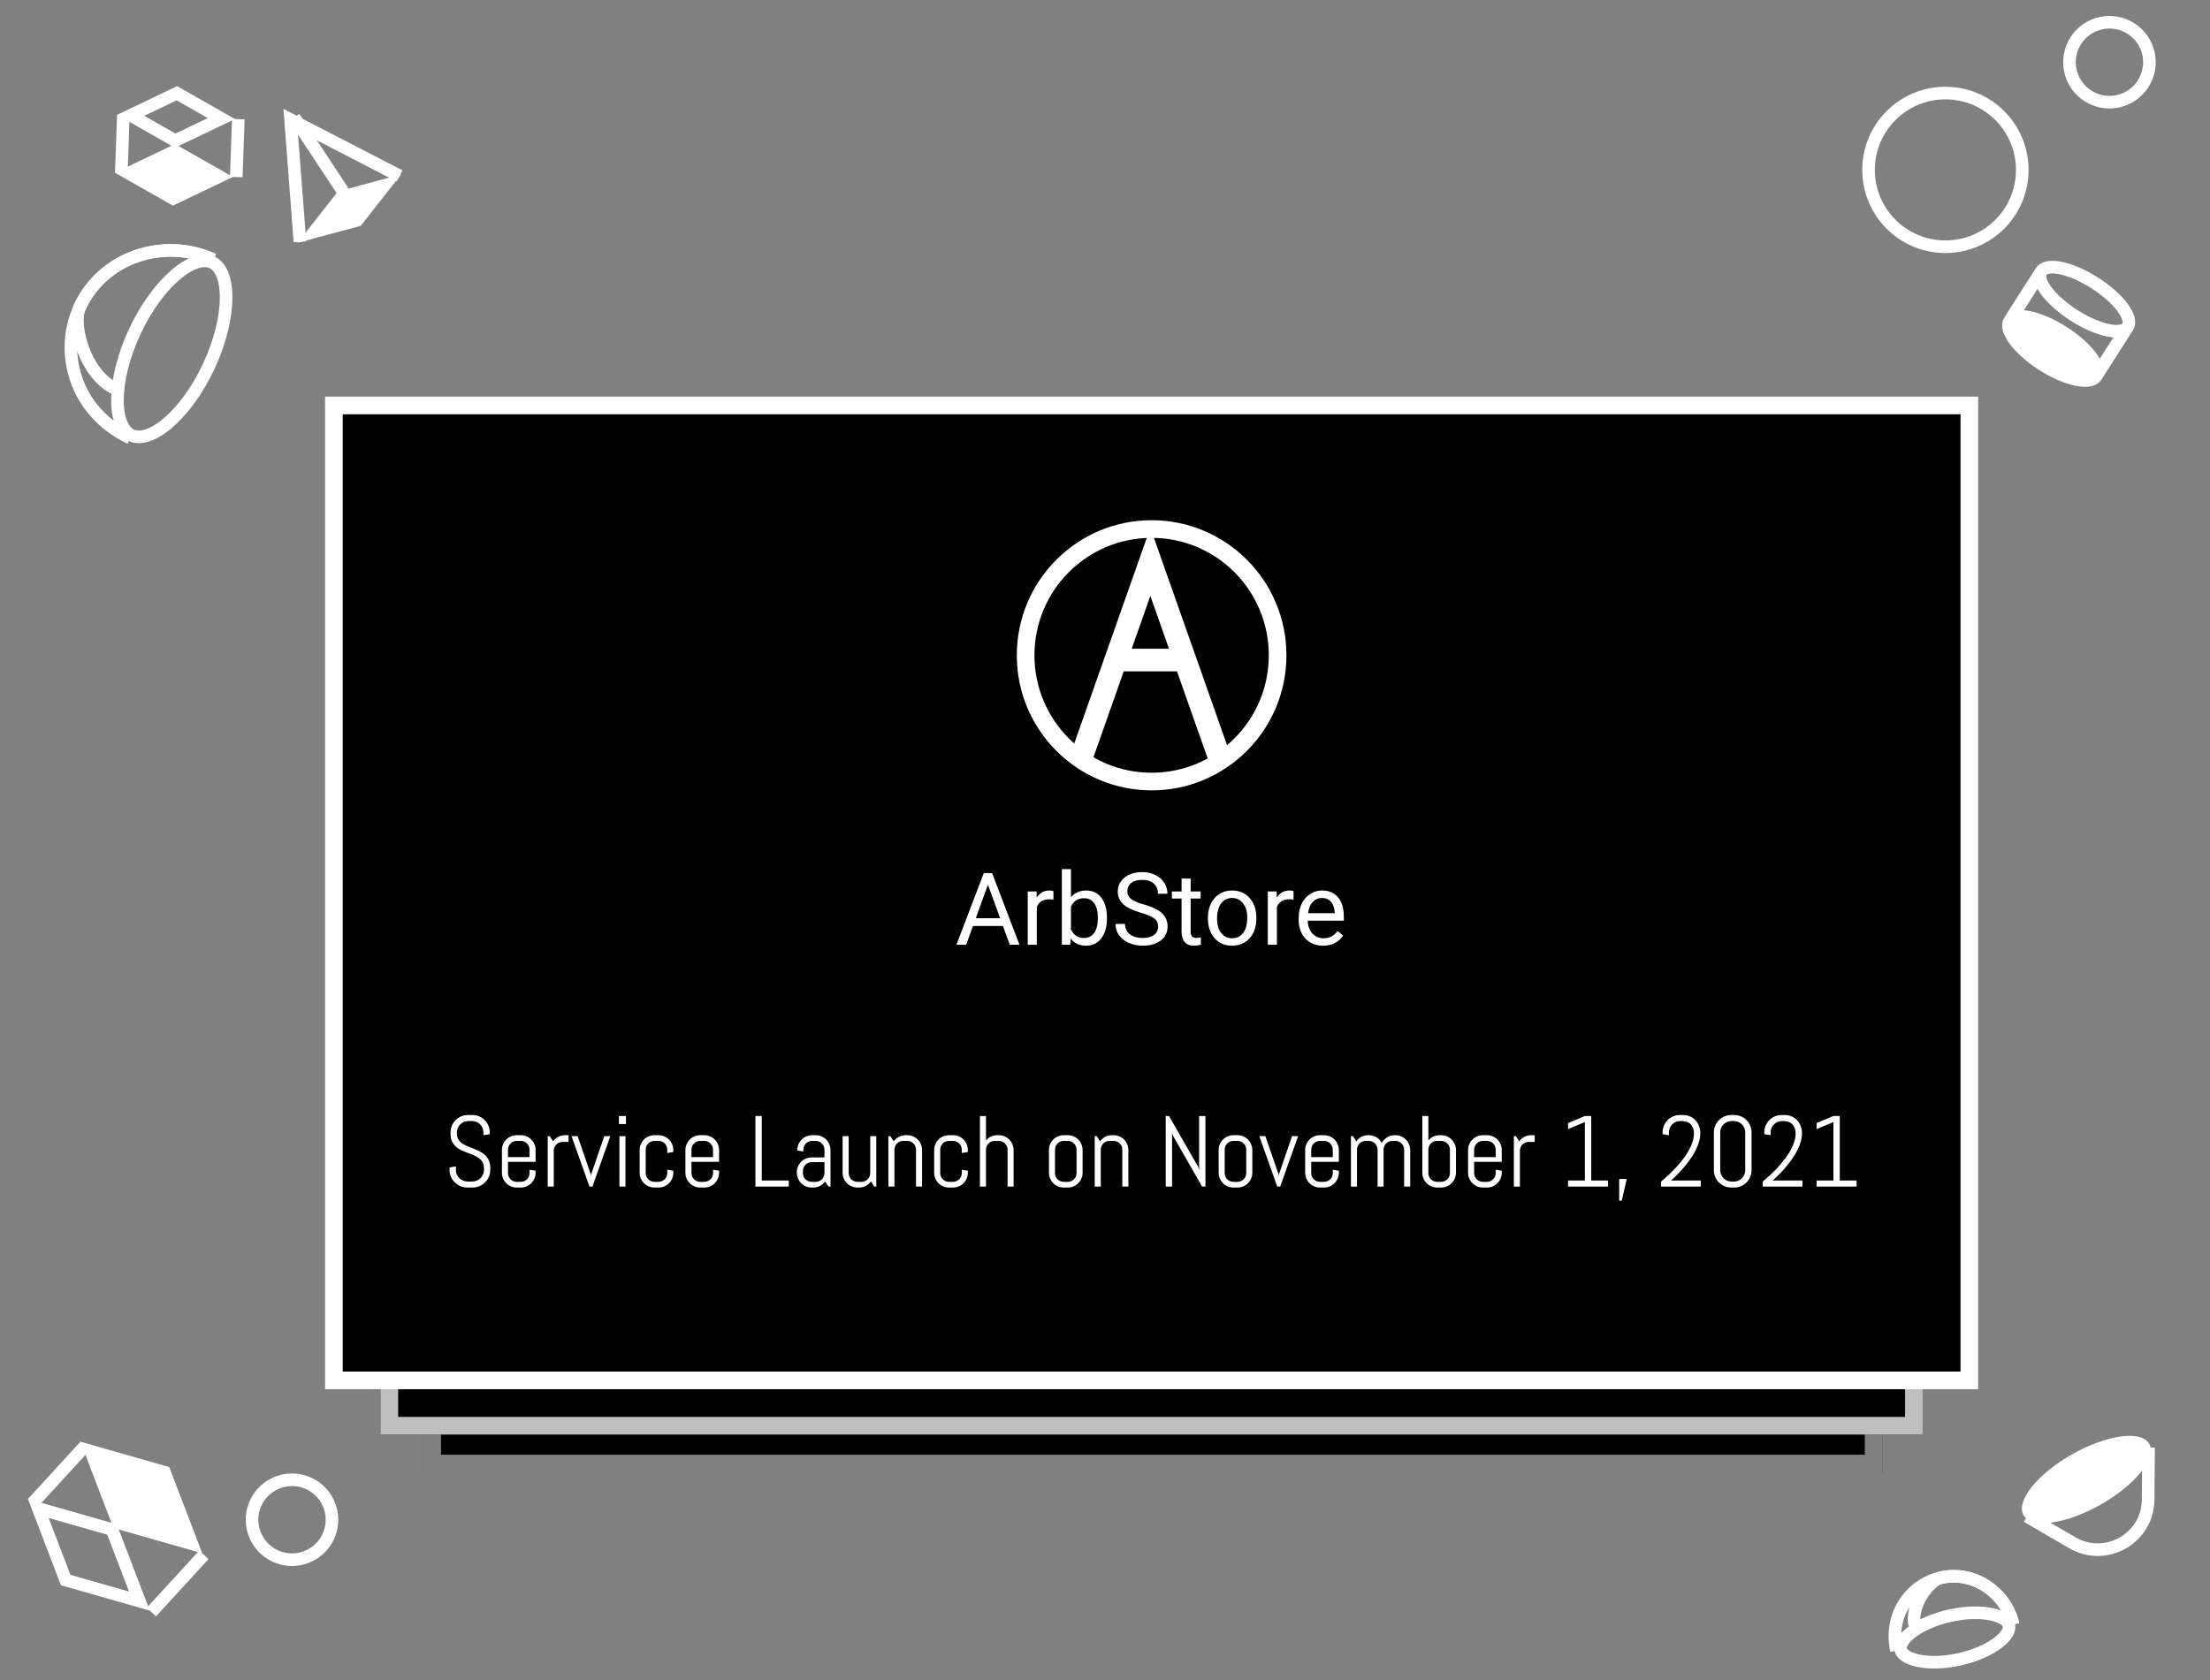 <svg width="877" height="667" viewBox="0 0 877 667" fill="none" xmlns="http://www.w3.org/2000/svg">
<rect x="0" y="0" width="877" height="667" fill="#808080" stroke="none"/>
<rect x="168" y="237.441" width="579" height="347" fill="black"/>
<rect x="171.5" y="240.941" width="572" height="340" stroke="white" stroke-opacity="0.5" stroke-width="7"/>
<rect x="151" y="201.441" width="612" height="368" fill="black"/>
<rect x="154.5" y="204.941" width="605" height="361" stroke="white" stroke-opacity="0.75" stroke-width="7"/>
<rect x="132.5" y="160.941" width="649" height="387" fill="black" stroke="white" stroke-width="7"/>
<path d="M802.5 67.441C802.5 84.286 788.845 97.941 772 97.941C755.155 97.941 741.5 84.286 741.5 67.441C741.5 50.597 755.155 36.941 772 36.941C788.845 36.941 802.5 50.597 802.5 67.441Z" stroke="white" stroke-width="5"/>
<path d="M822.966 17.495C818.989 25.301 822.092 34.852 829.897 38.829C837.703 42.806 847.254 39.703 851.231 31.898C855.209 24.092 852.105 14.541 844.3 10.564C836.494 6.587 826.943 9.69 822.966 17.495Z" stroke="white" stroke-width="5"/>
<path d="M101.531 610.021C105.27 617.943 114.724 621.333 122.646 617.594C130.567 613.854 133.958 604.401 130.218 596.479C126.479 588.557 117.025 585.167 109.103 588.906C101.181 592.646 97.791 602.099 101.531 610.021Z" stroke="white" stroke-width="5"/>
<path d="M810.547 144.763C801.065 138.704 795.221 130.909 797.494 127.354C799.766 123.798 809.294 125.828 818.775 131.888C828.257 137.947 834.101 145.742 831.828 149.297C829.556 152.853 820.028 150.823 810.547 144.763Z" fill="white"/>
<path d="M810.002 107.783C807.729 111.338 813.573 119.133 823.054 125.193C832.536 131.252 842.064 133.282 844.336 129.727M810.002 107.783C812.274 104.227 821.802 106.257 831.283 112.317C840.765 118.377 846.609 126.171 844.336 129.727M810.002 107.783L797.494 127.354M844.336 129.727L831.828 149.297M797.494 127.354C795.221 130.909 801.065 138.704 810.547 144.763C820.028 150.823 829.556 152.853 831.828 149.297M797.494 127.354C799.766 123.798 809.294 125.828 818.775 131.888C828.257 137.947 834.101 145.742 831.828 149.297" stroke="white" stroke-width="5"/>
<path d="M84.174 104.161C87.446 105.687 89.744 110.356 89.727 118.2C89.71 125.813 87.458 135.487 82.864 145.338C78.271 155.189 72.308 163.132 66.486 168.039C60.489 173.094 55.435 174.335 52.163 172.808C48.89 171.282 46.592 166.614 46.61 158.77C46.627 151.156 48.878 141.483 53.472 131.632C58.066 121.781 64.028 113.838 69.85 108.931C75.847 103.876 80.901 102.635 84.174 104.161Z" stroke="white" stroke-width="5"/>
<path d="M51.671 173.863C42.031 169.368 34.411 161.572 30.689 151.758C26.966 141.945 27.333 131.161 31.708 121.778C36.083 112.396 44.109 105.183 54.019 101.727C63.929 98.271 75.025 98.612 84.665 103.107" stroke="white" stroke-width="5"/>
<path d="M84.665 103.107C75.025 98.612 63.929 98.271 54.019 101.727C44.109 105.183 36.083 112.396 31.708 121.778C28.318 129.048 33.864 148.744 45.754 154.288" stroke="white" stroke-width="5"/>
<path d="M797.22 645.182C797.565 646.726 796.6 649.216 792.884 652.065C789.35 654.774 784 657.226 777.664 658.644C771.328 660.061 765.442 660.122 761.091 659.176C756.516 658.182 754.581 656.341 754.236 654.797C753.891 653.253 754.856 650.763 758.572 647.914C762.106 645.204 767.456 642.752 773.792 641.335C780.128 639.917 786.014 639.856 790.365 640.802C794.94 641.797 796.875 643.638 797.22 645.182Z" stroke="white" stroke-width="5"/>
<path d="M752.589 655.165C751.178 648.86 752.105 642.303 755.447 636.874C758.789 631.445 764.115 627.624 770.252 626.251C776.389 624.879 782.835 626.067 788.171 629.555C793.508 633.042 797.457 638.508 798.867 644.813" stroke="white" stroke-width="5"/>
<path d="M798.867 644.813C797.457 638.508 793.508 633.042 788.171 629.555C782.834 626.067 776.389 624.879 770.252 626.251C765.497 627.315 758.075 637.285 759.814 645.062" stroke="white" stroke-width="5"/>
<path d="M805.148 600.184C804.815 599.596 804.662 598.652 805.123 597.151C805.586 595.643 806.608 593.81 808.238 591.773C811.489 587.711 816.828 583.248 823.517 579.459C830.207 575.669 836.779 573.384 841.935 572.684C844.52 572.333 846.618 572.399 848.149 572.778C849.673 573.154 850.405 573.771 850.738 574.359C851.071 574.947 851.224 575.891 850.763 577.392C850.3 578.9 849.278 580.733 847.648 582.77C844.398 586.833 839.058 591.295 832.369 595.084C825.679 598.874 819.107 601.159 813.951 601.859C811.366 602.21 809.268 602.144 807.737 601.766C806.213 601.389 805.482 600.773 805.148 600.184Z" fill="white" stroke="white" stroke-width="5"/>
<path d="M804.395 601.931L822.401 612.4C835.672 620.117 852.329 610.624 852.454 595.274L852.623 574.61" stroke="white" stroke-width="5"/>
<path d="M36.029 576.054L46.898 604.465L76.148 612.816L65.279 584.405L36.029 576.054Z" fill="white" stroke="white" stroke-width="5"/>
<path d="M15.2 598.784L26.069 627.195L55.32 635.547L44.451 607.136L15.2 598.784Z" stroke="white" stroke-width="5"/>
<line y1="-2.5" x2="30.83" y2="-2.5" transform="matrix(0.676 -0.737 -0.737 -0.676 58.232 638.216)" stroke="white" stroke-width="5"/>
<line y1="-2.5" x2="30.83" y2="-2.5" transform="matrix(0.676 -0.737 -0.737 -0.676 11.079 595.008)" stroke="white" stroke-width="5"/>
<path d="M51.033 68.765L69.368 59.998L87.032 70.048L68.698 78.814L51.033 68.765Z" fill="white" stroke="white" stroke-width="5"/>
<path d="M51.852 45.778L70.187 37.011L87.851 47.06L69.516 55.827L51.852 45.778Z" stroke="white" stroke-width="5"/>
<line x1="94.574" y1="47.3" x2="93.755" y2="70.287" stroke="white" stroke-width="5"/>
<line x1="48.956" y1="45.675" x2="48.138" y2="68.662" stroke="white" stroke-width="5"/>
<path d="M124.71 92.012L135.569 78.168L152.564 73.608L141.704 87.452L124.71 92.012Z" fill="white" stroke="white" stroke-width="5"/>
<path d="M158.566 69.838L115.313 47.51L119.025 95.965" stroke="white" stroke-width="5"/>
<line x1="116.715" y1="46.583" x2="136.243" y2="76.137" stroke="white" stroke-width="5"/>
<path d="M194.555 464.516C194.555 465.466 194.359 466.358 193.969 467.191C193.591 468.025 193.077 468.754 192.426 469.379C191.788 470.004 191.039 470.499 190.18 470.863C189.333 471.215 188.435 471.391 187.484 471.391H185.473C184.522 471.391 183.617 471.215 182.758 470.863C181.911 470.499 181.163 470.004 180.512 469.379C179.874 468.754 179.359 468.025 178.969 467.191C178.591 466.358 178.402 465.466 178.402 464.516V463.402L180.922 462.992V464.516C180.922 465.141 181.046 465.727 181.293 466.273C181.553 466.807 181.898 467.283 182.328 467.699C182.758 468.103 183.253 468.422 183.812 468.656C184.385 468.891 184.984 469.008 185.609 469.008H187.367C187.992 469.008 188.585 468.891 189.145 468.656C189.704 468.422 190.199 468.103 190.629 467.699C191.059 467.283 191.397 466.807 191.645 466.273C191.905 465.727 192.035 465.141 192.035 464.516V463.676C192.035 462.712 191.846 461.911 191.469 461.273C191.091 460.635 190.59 460.095 189.965 459.652C189.34 459.197 188.63 458.812 187.836 458.5C187.055 458.188 186.247 457.875 185.414 457.562C184.581 457.25 183.767 456.905 182.973 456.527C182.191 456.15 181.488 455.681 180.863 455.121C180.238 454.548 179.737 453.852 179.359 453.031C178.982 452.211 178.793 451.202 178.793 450.004V449.477C178.793 448.526 178.969 447.634 179.32 446.801C179.685 445.967 180.18 445.238 180.805 444.613C181.43 443.988 182.159 443.5 182.992 443.148C183.839 442.784 184.737 442.602 185.688 442.602H187.484C188.435 442.602 189.327 442.784 190.16 443.148C190.993 443.5 191.723 443.988 192.348 444.613C192.973 445.238 193.461 445.967 193.812 446.801C194.177 447.634 194.359 448.526 194.359 449.477V450.199L191.84 450.609V449.477C191.84 448.852 191.723 448.272 191.488 447.738C191.254 447.191 190.935 446.716 190.531 446.312C190.128 445.909 189.652 445.59 189.105 445.355C188.572 445.121 187.992 445.004 187.367 445.004H185.805C185.18 445.004 184.594 445.121 184.047 445.355C183.513 445.59 183.038 445.909 182.621 446.312C182.217 446.716 181.898 447.191 181.664 447.738C181.43 448.272 181.312 448.852 181.312 449.477V450.004C181.312 450.902 181.501 451.658 181.879 452.27C182.257 452.882 182.758 453.409 183.383 453.852C184.008 454.281 184.711 454.659 185.492 454.984C186.286 455.297 187.1 455.622 187.934 455.961C188.767 456.286 189.574 456.651 190.355 457.055C191.15 457.445 191.859 457.934 192.484 458.52C193.109 459.092 193.611 459.796 193.988 460.629C194.366 461.462 194.555 462.478 194.555 463.676V464.516ZM212.543 465.512C212.543 466.319 212.387 467.081 212.074 467.797C211.775 468.513 211.358 469.138 210.824 469.672C210.29 470.206 209.665 470.629 208.949 470.941C208.233 471.241 207.471 471.391 206.664 471.391H205.062C204.255 471.391 203.493 471.241 202.777 470.941C202.061 470.629 201.436 470.206 200.902 469.672C200.368 469.138 199.945 468.513 199.633 467.797C199.333 467.081 199.184 466.319 199.184 465.512V456.488C199.184 455.681 199.333 454.919 199.633 454.203C199.945 453.487 200.368 452.862 200.902 452.328C201.436 451.794 202.061 451.378 202.777 451.078C203.493 450.766 204.255 450.609 205.062 450.609H206.664C207.471 450.609 208.233 450.766 208.949 451.078C209.665 451.378 210.29 451.794 210.824 452.328C211.358 452.862 211.775 453.487 212.074 454.203C212.387 454.919 212.543 455.681 212.543 456.488V461.195H201.586V465.648C201.586 466.13 201.677 466.586 201.859 467.016C202.042 467.432 202.289 467.797 202.602 468.109C202.914 468.422 203.279 468.669 203.695 468.852C204.125 469.034 204.581 469.125 205.062 469.125H206.664C207.146 469.125 207.595 469.034 208.012 468.852C208.441 468.669 208.812 468.422 209.125 468.109C209.438 467.797 209.685 467.432 209.867 467.016C210.049 466.586 210.141 466.13 210.141 465.648V464.32L212.543 464.711V465.512ZM210.141 456.352C210.141 455.87 210.049 455.421 209.867 455.004C209.685 454.574 209.438 454.203 209.125 453.891C208.812 453.578 208.441 453.331 208.012 453.148C207.595 452.966 207.146 452.875 206.664 452.875H205.062C204.581 452.875 204.125 452.966 203.695 453.148C203.279 453.331 202.914 453.578 202.602 453.891C202.289 454.203 202.042 454.574 201.859 455.004C201.677 455.421 201.586 455.87 201.586 456.352V459.32H210.141V456.352ZM223.227 453.285C222.745 453.285 222.289 453.376 221.859 453.559C221.443 453.741 221.078 453.988 220.766 454.301C220.453 454.613 220.206 454.984 220.023 455.414C219.841 455.831 219.75 456.28 219.75 456.762V471H217.348V451H218.148L219.457 453.031C220.004 452.289 220.688 451.703 221.508 451.273C222.341 450.831 223.246 450.609 224.223 450.609H225.629V453.285H223.227ZM235.102 471H233.91L226.82 451H229.223L234.438 466.156L234.516 467.191L234.594 466.156L239.789 451H242.191L235.102 471ZM245.609 446.195V442.992H248.402V446.195H245.609ZM245.805 471V451H248.207V471H245.805ZM267.191 465.512C267.191 466.319 267.035 467.081 266.723 467.797C266.423 468.513 266.007 469.138 265.473 469.672C264.939 470.206 264.314 470.629 263.598 470.941C262.882 471.241 262.12 471.391 261.312 471.391H259.711C258.904 471.391 258.142 471.241 257.426 470.941C256.71 470.629 256.085 470.206 255.551 469.672C255.017 469.138 254.594 468.513 254.281 467.797C253.982 467.081 253.832 466.319 253.832 465.512V456.488C253.832 455.681 253.982 454.919 254.281 454.203C254.594 453.487 255.017 452.862 255.551 452.328C256.085 451.794 256.71 451.378 257.426 451.078C258.142 450.766 258.904 450.609 259.711 450.609H261.312C262.12 450.609 262.882 450.766 263.598 451.078C264.314 451.378 264.939 451.794 265.473 452.328C266.007 452.862 266.423 453.487 266.723 454.203C267.035 454.919 267.191 455.681 267.191 456.488V457.289L264.789 457.68V456.352C264.789 455.87 264.698 455.421 264.516 455.004C264.333 454.574 264.086 454.203 263.773 453.891C263.461 453.578 263.09 453.331 262.66 453.148C262.243 452.966 261.794 452.875 261.312 452.875H259.711C259.229 452.875 258.773 452.966 258.344 453.148C257.927 453.331 257.562 453.578 257.25 453.891C256.938 454.203 256.69 454.574 256.508 455.004C256.326 455.421 256.234 455.87 256.234 456.352V465.648C256.234 466.13 256.326 466.586 256.508 467.016C256.69 467.432 256.938 467.797 257.25 468.109C257.562 468.422 257.927 468.669 258.344 468.852C258.773 469.034 259.229 469.125 259.711 469.125H261.312C261.794 469.125 262.243 469.034 262.66 468.852C263.09 468.669 263.461 468.422 263.773 468.109C264.086 467.797 264.333 467.432 264.516 467.016C264.698 466.586 264.789 466.13 264.789 465.648V464.32L267.191 464.711V465.512ZM285.355 465.512C285.355 466.319 285.199 467.081 284.887 467.797C284.587 468.513 284.171 469.138 283.637 469.672C283.103 470.206 282.478 470.629 281.762 470.941C281.046 471.241 280.284 471.391 279.477 471.391H277.875C277.068 471.391 276.306 471.241 275.59 470.941C274.874 470.629 274.249 470.206 273.715 469.672C273.181 469.138 272.758 468.513 272.445 467.797C272.146 467.081 271.996 466.319 271.996 465.512V456.488C271.996 455.681 272.146 454.919 272.445 454.203C272.758 453.487 273.181 452.862 273.715 452.328C274.249 451.794 274.874 451.378 275.59 451.078C276.306 450.766 277.068 450.609 277.875 450.609H279.477C280.284 450.609 281.046 450.766 281.762 451.078C282.478 451.378 283.103 451.794 283.637 452.328C284.171 452.862 284.587 453.487 284.887 454.203C285.199 454.919 285.355 455.681 285.355 456.488V461.195H274.398V465.648C274.398 466.13 274.49 466.586 274.672 467.016C274.854 467.432 275.102 467.797 275.414 468.109C275.727 468.422 276.091 468.669 276.508 468.852C276.938 469.034 277.393 469.125 277.875 469.125H279.477C279.958 469.125 280.408 469.034 280.824 468.852C281.254 468.669 281.625 468.422 281.938 468.109C282.25 467.797 282.497 467.432 282.68 467.016C282.862 466.586 282.953 466.13 282.953 465.648V464.32L285.355 464.711V465.512ZM282.953 456.352C282.953 455.87 282.862 455.421 282.68 455.004C282.497 454.574 282.25 454.203 281.938 453.891C281.625 453.578 281.254 453.331 280.824 453.148C280.408 452.966 279.958 452.875 279.477 452.875H277.875C277.393 452.875 276.938 452.966 276.508 453.148C276.091 453.331 275.727 453.578 275.414 453.891C275.102 454.203 274.854 454.574 274.672 455.004C274.49 455.421 274.398 455.87 274.398 456.352V459.32H282.953V456.352ZM299.77 471V442.992H302.289V468.598H313.012V471H299.77ZM328.773 471L327.445 469.008C326.898 469.724 326.215 470.303 325.395 470.746C324.574 471.176 323.676 471.391 322.699 471.391H322.094C321.286 471.391 320.525 471.241 319.809 470.941C319.092 470.629 318.467 470.206 317.934 469.672C317.4 469.138 316.977 468.513 316.664 467.797C316.365 467.081 316.215 466.319 316.215 465.512V465.316C316.215 464.509 316.365 463.747 316.664 463.031C316.977 462.315 317.4 461.69 317.934 461.156C318.467 460.622 319.092 460.206 319.809 459.906C320.525 459.594 321.286 459.438 322.094 459.438H327.172V456.352C327.172 455.87 327.081 455.421 326.898 455.004C326.716 454.574 326.469 454.203 326.156 453.891C325.844 453.578 325.473 453.331 325.043 453.148C324.626 452.966 324.177 452.875 323.695 452.875H322.289C321.807 452.875 321.352 452.966 320.922 453.148C320.505 453.331 320.141 453.578 319.828 453.891C319.516 454.203 319.268 454.574 319.086 455.004C318.904 455.421 318.812 455.87 318.812 456.352V457.074L316.41 456.684V456.488C316.41 455.681 316.56 454.919 316.859 454.203C317.172 453.487 317.595 452.862 318.129 452.328C318.663 451.794 319.288 451.378 320.004 451.078C320.72 450.766 321.482 450.609 322.289 450.609H323.695C324.503 450.609 325.264 450.766 325.98 451.078C326.697 451.378 327.322 451.794 327.855 452.328C328.389 452.862 328.806 453.487 329.105 454.203C329.418 454.919 329.574 455.681 329.574 456.488V471H328.773ZM327.172 461.312H322.094C321.612 461.312 321.156 461.404 320.727 461.586C320.31 461.768 319.945 462.022 319.633 462.348C319.32 462.66 319.073 463.031 318.891 463.461C318.708 463.878 318.617 464.327 318.617 464.809V465.648C318.617 466.13 318.708 466.586 318.891 467.016C319.073 467.432 319.32 467.797 319.633 468.109C319.945 468.422 320.31 468.669 320.727 468.852C321.156 469.034 321.612 469.125 322.094 469.125H323.695C324.177 469.125 324.626 469.034 325.043 468.852C325.473 468.669 325.844 468.422 326.156 468.109C326.469 467.797 326.716 467.432 326.898 467.016C327.081 466.586 327.172 466.13 327.172 465.648V461.312ZM346.938 471L345.609 468.969C345.062 469.711 344.379 470.303 343.559 470.746C342.738 471.176 341.84 471.391 340.863 471.391H340.258C339.451 471.391 338.689 471.241 337.973 470.941C337.257 470.629 336.632 470.206 336.098 469.672C335.564 469.138 335.141 468.513 334.828 467.797C334.529 467.081 334.379 466.319 334.379 465.512V451H336.781V465.648C336.781 466.13 336.872 466.586 337.055 467.016C337.237 467.432 337.484 467.797 337.797 468.109C338.109 468.422 338.474 468.669 338.891 468.852C339.32 469.034 339.776 469.125 340.258 469.125H341.859C342.341 469.125 342.79 469.034 343.207 468.852C343.637 468.669 344.008 468.422 344.32 468.109C344.633 467.797 344.88 467.432 345.062 467.016C345.245 466.586 345.336 466.13 345.336 465.648V451H347.738V471H346.938ZM363.5 471V456.352C363.5 455.87 363.409 455.421 363.227 455.004C363.044 454.574 362.797 454.203 362.484 453.891C362.172 453.578 361.801 453.331 361.371 453.148C360.954 452.966 360.505 452.875 360.023 452.875H358.422C357.94 452.875 357.484 452.966 357.055 453.148C356.638 453.331 356.273 453.578 355.961 453.891C355.648 454.203 355.401 454.574 355.219 455.004C355.036 455.421 354.945 455.87 354.945 456.352V471H352.543V451H353.344L354.652 453.031C355.199 452.289 355.883 451.703 356.703 451.273C357.536 450.831 358.441 450.609 359.418 450.609H360.023C360.831 450.609 361.592 450.766 362.309 451.078C363.025 451.378 363.65 451.794 364.184 452.328C364.717 452.862 365.134 453.487 365.434 454.203C365.746 454.919 365.902 455.681 365.902 456.488V471H363.5ZM384.066 465.512C384.066 466.319 383.91 467.081 383.598 467.797C383.298 468.513 382.882 469.138 382.348 469.672C381.814 470.206 381.189 470.629 380.473 470.941C379.757 471.241 378.995 471.391 378.188 471.391H376.586C375.779 471.391 375.017 471.241 374.301 470.941C373.585 470.629 372.96 470.206 372.426 469.672C371.892 469.138 371.469 468.513 371.156 467.797C370.857 467.081 370.707 466.319 370.707 465.512V456.488C370.707 455.681 370.857 454.919 371.156 454.203C371.469 453.487 371.892 452.862 372.426 452.328C372.96 451.794 373.585 451.378 374.301 451.078C375.017 450.766 375.779 450.609 376.586 450.609H378.188C378.995 450.609 379.757 450.766 380.473 451.078C381.189 451.378 381.814 451.794 382.348 452.328C382.882 452.862 383.298 453.487 383.598 454.203C383.91 454.919 384.066 455.681 384.066 456.488V457.289L381.664 457.68V456.352C381.664 455.87 381.573 455.421 381.391 455.004C381.208 454.574 380.961 454.203 380.648 453.891C380.336 453.578 379.965 453.331 379.535 453.148C379.118 452.966 378.669 452.875 378.188 452.875H376.586C376.104 452.875 375.648 452.966 375.219 453.148C374.802 453.331 374.438 453.578 374.125 453.891C373.812 454.203 373.565 454.574 373.383 455.004C373.201 455.421 373.109 455.87 373.109 456.352V465.648C373.109 466.13 373.201 466.586 373.383 467.016C373.565 467.432 373.812 467.797 374.125 468.109C374.438 468.422 374.802 468.669 375.219 468.852C375.648 469.034 376.104 469.125 376.586 469.125H378.188C378.669 469.125 379.118 469.034 379.535 468.852C379.965 468.669 380.336 468.422 380.648 468.109C380.961 467.797 381.208 467.432 381.391 467.016C381.573 466.586 381.664 466.13 381.664 465.648V464.32L384.066 464.711V465.512ZM399.828 471V456.352C399.828 455.87 399.737 455.421 399.555 455.004C399.372 454.574 399.125 454.203 398.812 453.891C398.5 453.578 398.129 453.331 397.699 453.148C397.283 452.966 396.833 452.875 396.352 452.875H394.75C394.268 452.875 393.812 452.966 393.383 453.148C392.966 453.331 392.602 453.578 392.289 453.891C391.977 454.203 391.729 454.574 391.547 455.004C391.365 455.421 391.273 455.87 391.273 456.352V471H388.871V442.992H391.273V452.68C391.82 452.029 392.478 451.521 393.246 451.156C394.014 450.792 394.848 450.609 395.746 450.609H396.352C397.159 450.609 397.921 450.766 398.637 451.078C399.353 451.378 399.978 451.794 400.512 452.328C401.046 452.862 401.462 453.487 401.762 454.203C402.074 454.919 402.23 455.681 402.23 456.488V471H399.828ZM429.613 465.512C429.613 466.319 429.457 467.081 429.145 467.797C428.845 468.513 428.428 469.138 427.895 469.672C427.361 470.206 426.736 470.629 426.02 470.941C425.303 471.241 424.542 471.391 423.734 471.391H422.133C421.326 471.391 420.564 471.241 419.848 470.941C419.132 470.629 418.507 470.206 417.973 469.672C417.439 469.138 417.016 468.513 416.703 467.797C416.404 467.081 416.254 466.319 416.254 465.512V456.488C416.254 455.681 416.404 454.919 416.703 454.203C417.016 453.487 417.439 452.862 417.973 452.328C418.507 451.794 419.132 451.378 419.848 451.078C420.564 450.766 421.326 450.609 422.133 450.609H423.734C424.542 450.609 425.303 450.766 426.02 451.078C426.736 451.378 427.361 451.794 427.895 452.328C428.428 452.862 428.845 453.487 429.145 454.203C429.457 454.919 429.613 455.681 429.613 456.488V465.512ZM427.211 456.352C427.211 455.87 427.12 455.421 426.938 455.004C426.755 454.574 426.508 454.203 426.195 453.891C425.883 453.578 425.512 453.331 425.082 453.148C424.665 452.966 424.216 452.875 423.734 452.875H422.133C421.651 452.875 421.195 452.966 420.766 453.148C420.349 453.331 419.984 453.578 419.672 453.891C419.359 454.203 419.112 454.574 418.93 455.004C418.747 455.421 418.656 455.87 418.656 456.352V465.648C418.656 466.13 418.747 466.586 418.93 467.016C419.112 467.432 419.359 467.797 419.672 468.109C419.984 468.422 420.349 468.669 420.766 468.852C421.195 469.034 421.651 469.125 422.133 469.125H423.734C424.216 469.125 424.665 469.034 425.082 468.852C425.512 468.669 425.883 468.422 426.195 468.109C426.508 467.797 426.755 467.432 426.938 467.016C427.12 466.586 427.211 466.13 427.211 465.648V456.352ZM445.375 471V456.352C445.375 455.87 445.284 455.421 445.102 455.004C444.919 454.574 444.672 454.203 444.359 453.891C444.047 453.578 443.676 453.331 443.246 453.148C442.829 452.966 442.38 452.875 441.898 452.875H440.297C439.815 452.875 439.359 452.966 438.93 453.148C438.513 453.331 438.148 453.578 437.836 453.891C437.523 454.203 437.276 454.574 437.094 455.004C436.911 455.421 436.82 455.87 436.82 456.352V471H434.418V451H435.219L436.527 453.031C437.074 452.289 437.758 451.703 438.578 451.273C439.411 450.831 440.316 450.609 441.293 450.609H441.898C442.706 450.609 443.467 450.766 444.184 451.078C444.9 451.378 445.525 451.794 446.059 452.328C446.592 452.862 447.009 453.487 447.309 454.203C447.621 454.919 447.777 455.681 447.777 456.488V471H445.375ZM477.035 471L465.355 450.609L465.121 449.398V471H462.602V442.992H463.91L475.59 463.402L475.844 464.594V442.992H478.363V471H477.035ZM496.957 465.512C496.957 466.319 496.801 467.081 496.488 467.797C496.189 468.513 495.772 469.138 495.238 469.672C494.704 470.206 494.079 470.629 493.363 470.941C492.647 471.241 491.885 471.391 491.078 471.391H489.477C488.669 471.391 487.908 471.241 487.191 470.941C486.475 470.629 485.85 470.206 485.316 469.672C484.783 469.138 484.359 468.513 484.047 467.797C483.747 467.081 483.598 466.319 483.598 465.512V456.488C483.598 455.681 483.747 454.919 484.047 454.203C484.359 453.487 484.783 452.862 485.316 452.328C485.85 451.794 486.475 451.378 487.191 451.078C487.908 450.766 488.669 450.609 489.477 450.609H491.078C491.885 450.609 492.647 450.766 493.363 451.078C494.079 451.378 494.704 451.794 495.238 452.328C495.772 452.862 496.189 453.487 496.488 454.203C496.801 454.919 496.957 455.681 496.957 456.488V465.512ZM494.555 456.352C494.555 455.87 494.464 455.421 494.281 455.004C494.099 454.574 493.852 454.203 493.539 453.891C493.227 453.578 492.855 453.331 492.426 453.148C492.009 452.966 491.56 452.875 491.078 452.875H489.477C488.995 452.875 488.539 452.966 488.109 453.148C487.693 453.331 487.328 453.578 487.016 453.891C486.703 454.203 486.456 454.574 486.273 455.004C486.091 455.421 486 455.87 486 456.352V465.648C486 466.13 486.091 466.586 486.273 467.016C486.456 467.432 486.703 467.797 487.016 468.109C487.328 468.422 487.693 468.669 488.109 468.852C488.539 469.034 488.995 469.125 489.477 469.125H491.078C491.56 469.125 492.009 469.034 492.426 468.852C492.855 468.669 493.227 468.422 493.539 468.109C493.852 467.797 494.099 467.432 494.281 467.016C494.464 466.586 494.555 466.13 494.555 465.648V456.352ZM508.031 471H506.84L499.75 451H502.152L507.367 466.156L507.445 467.191L507.523 466.156L512.719 451H515.121L508.031 471ZM531.293 465.512C531.293 466.319 531.137 467.081 530.824 467.797C530.525 468.513 530.108 469.138 529.574 469.672C529.04 470.206 528.415 470.629 527.699 470.941C526.983 471.241 526.221 471.391 525.414 471.391H523.812C523.005 471.391 522.243 471.241 521.527 470.941C520.811 470.629 520.186 470.206 519.652 469.672C519.118 469.138 518.695 468.513 518.383 467.797C518.083 467.081 517.934 466.319 517.934 465.512V456.488C517.934 455.681 518.083 454.919 518.383 454.203C518.695 453.487 519.118 452.862 519.652 452.328C520.186 451.794 520.811 451.378 521.527 451.078C522.243 450.766 523.005 450.609 523.812 450.609H525.414C526.221 450.609 526.983 450.766 527.699 451.078C528.415 451.378 529.04 451.794 529.574 452.328C530.108 452.862 530.525 453.487 530.824 454.203C531.137 454.919 531.293 455.681 531.293 456.488V461.195H520.336V465.648C520.336 466.13 520.427 466.586 520.609 467.016C520.792 467.432 521.039 467.797 521.352 468.109C521.664 468.422 522.029 468.669 522.445 468.852C522.875 469.034 523.331 469.125 523.812 469.125H525.414C525.896 469.125 526.345 469.034 526.762 468.852C527.191 468.669 527.562 468.422 527.875 468.109C528.188 467.797 528.435 467.432 528.617 467.016C528.799 466.586 528.891 466.13 528.891 465.648V464.32L531.293 464.711V465.512ZM528.891 456.352C528.891 455.87 528.799 455.421 528.617 455.004C528.435 454.574 528.188 454.203 527.875 453.891C527.562 453.578 527.191 453.331 526.762 453.148C526.345 452.966 525.896 452.875 525.414 452.875H523.812C523.331 452.875 522.875 452.966 522.445 453.148C522.029 453.331 521.664 453.578 521.352 453.891C521.039 454.203 520.792 454.574 520.609 455.004C520.427 455.421 520.336 455.87 520.336 456.352V459.32H528.891V456.352ZM557.211 471V456.352C557.211 455.87 557.12 455.421 556.938 455.004C556.755 454.574 556.508 454.203 556.195 453.891C555.883 453.578 555.512 453.331 555.082 453.148C554.665 452.966 554.216 452.875 553.734 452.875H552.543C552.061 452.875 551.605 452.966 551.176 453.148C550.759 453.331 550.388 453.578 550.062 453.891C549.75 454.203 549.503 454.574 549.32 455.004C549.138 455.421 549.047 455.87 549.047 456.352V471H546.664V456.352C546.664 455.87 546.573 455.421 546.391 455.004C546.208 454.574 545.954 454.203 545.629 453.891C545.316 453.578 544.945 453.331 544.516 453.148C544.099 452.966 543.65 452.875 543.168 452.875H541.977C541.495 452.875 541.039 452.966 540.609 453.148C540.193 453.331 539.828 453.578 539.516 453.891C539.203 454.203 538.956 454.574 538.773 455.004C538.591 455.421 538.5 455.87 538.5 456.352V471H536.098V451H536.898L538.207 453.031C538.754 452.289 539.438 451.703 540.258 451.273C541.091 450.831 541.996 450.609 542.973 450.609H543.168C544.301 450.609 545.323 450.889 546.234 451.449C547.146 452.009 547.849 452.751 548.344 453.676C548.591 453.22 548.897 452.803 549.262 452.426C549.626 452.048 550.03 451.729 550.473 451.469C550.915 451.195 551.397 450.987 551.918 450.844C552.439 450.688 552.979 450.609 553.539 450.609H553.734C554.542 450.609 555.303 450.766 556.02 451.078C556.736 451.378 557.361 451.794 557.895 452.328C558.428 452.862 558.845 453.487 559.145 454.203C559.457 454.919 559.613 455.681 559.613 456.488V471H557.211ZM577.777 465.512C577.777 466.319 577.621 467.081 577.309 467.797C577.009 468.513 576.592 469.138 576.059 469.672C575.525 470.206 574.9 470.629 574.184 470.941C573.467 471.241 572.706 471.391 571.898 471.391H570.297C569.49 471.391 568.728 471.241 568.012 470.941C567.296 470.629 566.671 470.206 566.137 469.672C565.603 469.138 565.18 468.513 564.867 467.797C564.568 467.081 564.418 466.319 564.418 465.512V442.992H566.82V452.68C567.367 452.029 568.025 451.521 568.793 451.156C569.561 450.792 570.395 450.609 571.293 450.609H571.898C572.706 450.609 573.467 450.766 574.184 451.078C574.9 451.378 575.525 451.794 576.059 452.328C576.592 452.862 577.009 453.487 577.309 454.203C577.621 454.919 577.777 455.681 577.777 456.488V465.512ZM575.375 456.352C575.375 455.87 575.284 455.421 575.102 455.004C574.919 454.574 574.672 454.203 574.359 453.891C574.047 453.578 573.676 453.331 573.246 453.148C572.829 452.966 572.38 452.875 571.898 452.875H570.297C569.815 452.875 569.359 452.966 568.93 453.148C568.513 453.331 568.148 453.578 567.836 453.891C567.523 454.203 567.276 454.574 567.094 455.004C566.911 455.421 566.82 455.87 566.82 456.352V465.648C566.82 466.13 566.911 466.586 567.094 467.016C567.276 467.432 567.523 467.797 567.836 468.109C568.148 468.422 568.513 468.669 568.93 468.852C569.359 469.034 569.815 469.125 570.297 469.125H571.898C572.38 469.125 572.829 469.034 573.246 468.852C573.676 468.669 574.047 468.422 574.359 468.109C574.672 467.797 574.919 467.432 575.102 467.016C575.284 466.586 575.375 466.13 575.375 465.648V456.352ZM595.941 465.512C595.941 466.319 595.785 467.081 595.473 467.797C595.173 468.513 594.757 469.138 594.223 469.672C593.689 470.206 593.064 470.629 592.348 470.941C591.632 471.241 590.87 471.391 590.062 471.391H588.461C587.654 471.391 586.892 471.241 586.176 470.941C585.46 470.629 584.835 470.206 584.301 469.672C583.767 469.138 583.344 468.513 583.031 467.797C582.732 467.081 582.582 466.319 582.582 465.512V456.488C582.582 455.681 582.732 454.919 583.031 454.203C583.344 453.487 583.767 452.862 584.301 452.328C584.835 451.794 585.46 451.378 586.176 451.078C586.892 450.766 587.654 450.609 588.461 450.609H590.062C590.87 450.609 591.632 450.766 592.348 451.078C593.064 451.378 593.689 451.794 594.223 452.328C594.757 452.862 595.173 453.487 595.473 454.203C595.785 454.919 595.941 455.681 595.941 456.488V461.195H584.984V465.648C584.984 466.13 585.076 466.586 585.258 467.016C585.44 467.432 585.688 467.797 586 468.109C586.312 468.422 586.677 468.669 587.094 468.852C587.523 469.034 587.979 469.125 588.461 469.125H590.062C590.544 469.125 590.993 469.034 591.41 468.852C591.84 468.669 592.211 468.422 592.523 468.109C592.836 467.797 593.083 467.432 593.266 467.016C593.448 466.586 593.539 466.13 593.539 465.648V464.32L595.941 464.711V465.512ZM593.539 456.352C593.539 455.87 593.448 455.421 593.266 455.004C593.083 454.574 592.836 454.203 592.523 453.891C592.211 453.578 591.84 453.331 591.41 453.148C590.993 452.966 590.544 452.875 590.062 452.875H588.461C587.979 452.875 587.523 452.966 587.094 453.148C586.677 453.331 586.312 453.578 586 453.891C585.688 454.203 585.44 454.574 585.258 455.004C585.076 455.421 584.984 455.87 584.984 456.352V459.32H593.539V456.352ZM606.625 453.285C606.143 453.285 605.688 453.376 605.258 453.559C604.841 453.741 604.477 453.988 604.164 454.301C603.852 454.613 603.604 454.984 603.422 455.414C603.24 455.831 603.148 456.28 603.148 456.762V471H600.746V451H601.547L602.855 453.031C603.402 452.289 604.086 451.703 604.906 451.273C605.74 450.831 606.645 450.609 607.621 450.609H609.027V453.285H606.625ZM622.25 471V468.598H628.93V445.395L622.25 448.207V445.805L628.93 442.992H631.449V468.598H638.129V471H622.25ZM643.559 476.605H642.543V467.992H645.551L643.559 476.605ZM666.762 445.004C666.137 445.004 665.551 445.121 665.004 445.355C664.47 445.59 664.001 445.909 663.598 446.312C663.194 446.716 662.875 447.191 662.641 447.738C662.406 448.272 662.289 448.852 662.289 449.477V450.609L659.77 450.199V449.477C659.77 448.526 659.945 447.634 660.297 446.801C660.661 445.967 661.156 445.238 661.781 444.613C662.406 443.988 663.135 443.5 663.969 443.148C664.802 442.784 665.694 442.602 666.645 442.602H667.836C668.786 442.602 669.678 442.771 670.512 443.109C671.358 443.448 672.094 443.936 672.719 444.574C673.344 445.212 673.832 445.98 674.184 446.879C674.548 447.764 674.73 448.767 674.73 449.887C674.73 450.993 674.561 452.107 674.223 453.227C673.897 454.346 673.461 455.447 672.914 456.527C672.38 457.608 671.762 458.656 671.059 459.672C670.368 460.688 669.659 461.645 668.93 462.543C667.224 464.639 665.29 466.658 663.129 468.598H674.926V471H659.164V469.008C661.599 467.003 663.773 464.926 665.688 462.777C666.508 461.853 667.309 460.87 668.09 459.828C668.871 458.786 669.568 457.719 670.18 456.625C670.792 455.518 671.28 454.398 671.645 453.266C672.022 452.12 672.211 450.993 672.211 449.887C672.211 449.066 672.087 448.35 671.84 447.738C671.592 447.126 671.26 446.618 670.844 446.215C670.427 445.811 669.945 445.512 669.398 445.316C668.865 445.108 668.305 445.004 667.719 445.004H666.762ZM695.082 464.516C695.082 465.466 694.9 466.358 694.535 467.191C694.184 468.025 693.695 468.754 693.07 469.379C692.445 470.004 691.716 470.499 690.883 470.863C690.049 471.215 689.158 471.391 688.207 471.391H687.016C686.065 471.391 685.167 471.215 684.32 470.863C683.487 470.499 682.758 470.004 682.133 469.379C681.508 468.754 681.013 468.025 680.648 467.191C680.297 466.358 680.121 465.466 680.121 464.516V449.477C680.121 448.526 680.297 447.634 680.648 446.801C681.013 445.967 681.508 445.238 682.133 444.613C682.758 443.988 683.487 443.5 684.32 443.148C685.167 442.784 686.065 442.602 687.016 442.602H688.207C689.158 442.602 690.049 442.784 690.883 443.148C691.716 443.5 692.445 443.988 693.07 444.613C693.695 445.238 694.184 445.967 694.535 446.801C694.9 447.634 695.082 448.526 695.082 449.477V464.516ZM692.562 449.477C692.562 448.852 692.445 448.272 692.211 447.738C691.977 447.191 691.658 446.716 691.254 446.312C690.85 445.909 690.375 445.59 689.828 445.355C689.294 445.121 688.715 445.004 688.09 445.004H687.133C686.508 445.004 685.922 445.121 685.375 445.355C684.841 445.59 684.366 445.909 683.949 446.312C683.546 446.716 683.227 447.191 682.992 447.738C682.758 448.272 682.641 448.852 682.641 449.477V464.516C682.641 465.141 682.758 465.727 682.992 466.273C683.227 466.807 683.546 467.283 683.949 467.699C684.366 468.103 684.841 468.422 685.375 468.656C685.922 468.891 686.508 469.008 687.133 469.008H688.09C688.715 469.008 689.294 468.891 689.828 468.656C690.375 468.422 690.85 468.103 691.254 467.699C691.658 467.283 691.977 466.807 692.211 466.273C692.445 465.727 692.562 465.141 692.562 464.516V449.477ZM707.113 445.004C706.488 445.004 705.902 445.121 705.355 445.355C704.822 445.59 704.353 445.909 703.949 446.312C703.546 446.716 703.227 447.191 702.992 447.738C702.758 448.272 702.641 448.852 702.641 449.477V450.609L700.121 450.199V449.477C700.121 448.526 700.297 447.634 700.648 446.801C701.013 445.967 701.508 445.238 702.133 444.613C702.758 443.988 703.487 443.5 704.32 443.148C705.154 442.784 706.046 442.602 706.996 442.602H708.188C709.138 442.602 710.03 442.771 710.863 443.109C711.71 443.448 712.445 443.936 713.07 444.574C713.695 445.212 714.184 445.98 714.535 446.879C714.9 447.764 715.082 448.767 715.082 449.887C715.082 450.993 714.913 452.107 714.574 453.227C714.249 454.346 713.812 455.447 713.266 456.527C712.732 457.608 712.113 458.656 711.41 459.672C710.72 460.688 710.01 461.645 709.281 462.543C707.576 464.639 705.642 466.658 703.48 468.598H715.277V471H699.516V469.008C701.951 467.003 704.125 464.926 706.039 462.777C706.859 461.853 707.66 460.87 708.441 459.828C709.223 458.786 709.919 457.719 710.531 456.625C711.143 455.518 711.632 454.398 711.996 453.266C712.374 452.12 712.562 450.993 712.562 449.887C712.562 449.066 712.439 448.35 712.191 447.738C711.944 447.126 711.612 446.618 711.195 446.215C710.779 445.811 710.297 445.512 709.75 445.316C709.216 445.108 708.656 445.004 708.07 445.004H707.113ZM720.883 471V468.598H727.562V445.395L720.883 448.207V445.805L727.562 442.992H730.082V468.598H736.762V471H720.883Z" fill="white"/>
<path d="M429 301L442.75 262M484 301L470.25 262M442.75 262L456.5 223L470.25 262M442.75 262H470.25" stroke="white" stroke-width="9"/>
<path d="M507 260.118C507 287.817 484.595 310.236 457 310.236C429.405 310.236 407 287.817 407 260.118C407 232.419 429.405 210 457 210C484.595 210 507 232.419 507 260.118Z" stroke="white" stroke-width="7"/>
<path d="M398.004 367.578H386.09L383.414 375H379.547L390.406 346.562H393.688L404.566 375H400.719L398.004 367.578ZM387.223 364.492H396.891L392.047 351.191L387.223 364.492ZM418.043 357.109C417.496 357.018 416.904 356.973 416.266 356.973C413.896 356.973 412.288 357.982 411.441 360V375H407.828V353.867H411.344L411.402 356.309C412.587 354.421 414.267 353.477 416.441 353.477C417.145 353.477 417.678 353.568 418.043 353.75V357.109ZM439.273 364.668C439.273 367.897 438.531 370.495 437.047 372.461C435.562 374.414 433.57 375.391 431.07 375.391C428.401 375.391 426.337 374.447 424.879 372.559L424.703 375H421.383V345H424.996V356.191C426.454 354.382 428.466 353.477 431.031 353.477C433.596 353.477 435.608 354.447 437.066 356.387C438.538 358.327 439.273 360.983 439.273 364.355V364.668ZM435.66 364.258C435.66 361.797 435.185 359.896 434.234 358.555C433.284 357.214 431.917 356.543 430.133 356.543C427.75 356.543 426.038 357.65 424.996 359.863V369.004C426.103 371.217 427.828 372.324 430.172 372.324C431.904 372.324 433.251 371.654 434.215 370.312C435.178 368.971 435.66 366.953 435.66 364.258ZM452.789 362.324C449.573 361.4 447.229 360.267 445.758 358.926C444.299 357.572 443.57 355.905 443.57 353.926C443.57 351.686 444.462 349.837 446.246 348.379C448.043 346.908 450.374 346.172 453.238 346.172C455.191 346.172 456.93 346.549 458.453 347.305C459.99 348.06 461.174 349.102 462.008 350.43C462.854 351.758 463.277 353.21 463.277 354.785H459.508C459.508 353.066 458.961 351.719 457.867 350.742C456.773 349.753 455.23 349.258 453.238 349.258C451.389 349.258 449.944 349.668 448.902 350.488C447.874 351.296 447.359 352.422 447.359 353.867C447.359 355.026 447.848 356.009 448.824 356.816C449.814 357.611 451.487 358.34 453.844 359.004C456.214 359.668 458.062 360.404 459.391 361.211C460.732 362.005 461.721 362.936 462.359 364.004C463.01 365.072 463.336 366.328 463.336 367.773C463.336 370.078 462.438 371.927 460.641 373.32C458.844 374.701 456.441 375.391 453.434 375.391C451.48 375.391 449.658 375.02 447.965 374.277C446.272 373.522 444.964 372.493 444.039 371.191C443.128 369.889 442.672 368.411 442.672 366.758H446.441C446.441 368.477 447.073 369.837 448.336 370.84C449.612 371.829 451.311 372.324 453.434 372.324C455.413 372.324 456.93 371.921 457.984 371.113C459.039 370.306 459.566 369.206 459.566 367.812C459.566 366.419 459.078 365.345 458.102 364.59C457.125 363.822 455.354 363.066 452.789 362.324ZM472.496 348.75V353.867H476.441V356.66H472.496V369.766C472.496 370.612 472.672 371.25 473.023 371.68C473.375 372.096 473.974 372.305 474.82 372.305C475.237 372.305 475.81 372.227 476.539 372.07V375C475.589 375.26 474.664 375.391 473.766 375.391C472.151 375.391 470.934 374.902 470.113 373.926C469.293 372.949 468.883 371.562 468.883 369.766V356.66H465.035V353.867H468.883V348.75H472.496ZM479.332 364.238C479.332 362.168 479.736 360.306 480.543 358.652C481.363 356.999 482.496 355.723 483.941 354.824C485.4 353.926 487.06 353.477 488.922 353.477C491.799 353.477 494.124 354.473 495.895 356.465C497.678 358.457 498.57 361.107 498.57 364.414V364.668C498.57 366.725 498.173 368.574 497.379 370.215C496.598 371.842 495.471 373.112 494 374.023C492.542 374.935 490.862 375.391 488.961 375.391C486.096 375.391 483.772 374.395 481.988 372.402C480.217 370.41 479.332 367.773 479.332 364.492V364.238ZM482.965 364.668C482.965 367.012 483.505 368.893 484.586 370.312C485.68 371.732 487.138 372.441 488.961 372.441C490.797 372.441 492.255 371.725 493.336 370.293C494.417 368.848 494.957 366.829 494.957 364.238C494.957 361.921 494.404 360.046 493.297 358.613C492.203 357.168 490.745 356.445 488.922 356.445C487.138 356.445 485.699 357.155 484.605 358.574C483.512 359.993 482.965 362.025 482.965 364.668ZM513.316 357.109C512.77 357.018 512.177 356.973 511.539 356.973C509.169 356.973 507.561 357.982 506.715 360V375H503.102V353.867H506.617L506.676 356.309C507.861 354.421 509.54 353.477 511.715 353.477C512.418 353.477 512.952 353.568 513.316 353.75V357.109ZM525.035 375.391C522.171 375.391 519.84 374.453 518.043 372.578C516.246 370.69 515.348 368.171 515.348 365.02V364.355C515.348 362.259 515.745 360.391 516.539 358.75C517.346 357.096 518.466 355.807 519.898 354.883C521.344 353.945 522.906 353.477 524.586 353.477C527.333 353.477 529.469 354.382 530.992 356.191C532.516 358.001 533.277 360.592 533.277 363.965V365.469H518.961C519.013 367.552 519.618 369.238 520.777 370.527C521.949 371.803 523.434 372.441 525.23 372.441C526.507 372.441 527.587 372.181 528.473 371.66C529.358 371.139 530.133 370.449 530.797 369.59L533.004 371.309C531.233 374.03 528.577 375.391 525.035 375.391ZM524.586 356.445C523.128 356.445 521.904 356.979 520.914 358.047C519.924 359.102 519.312 360.586 519.078 362.5H529.664V362.227C529.56 360.391 529.065 358.971 528.18 357.969C527.294 356.953 526.096 356.445 524.586 356.445Z" fill="white"/>
</svg>
